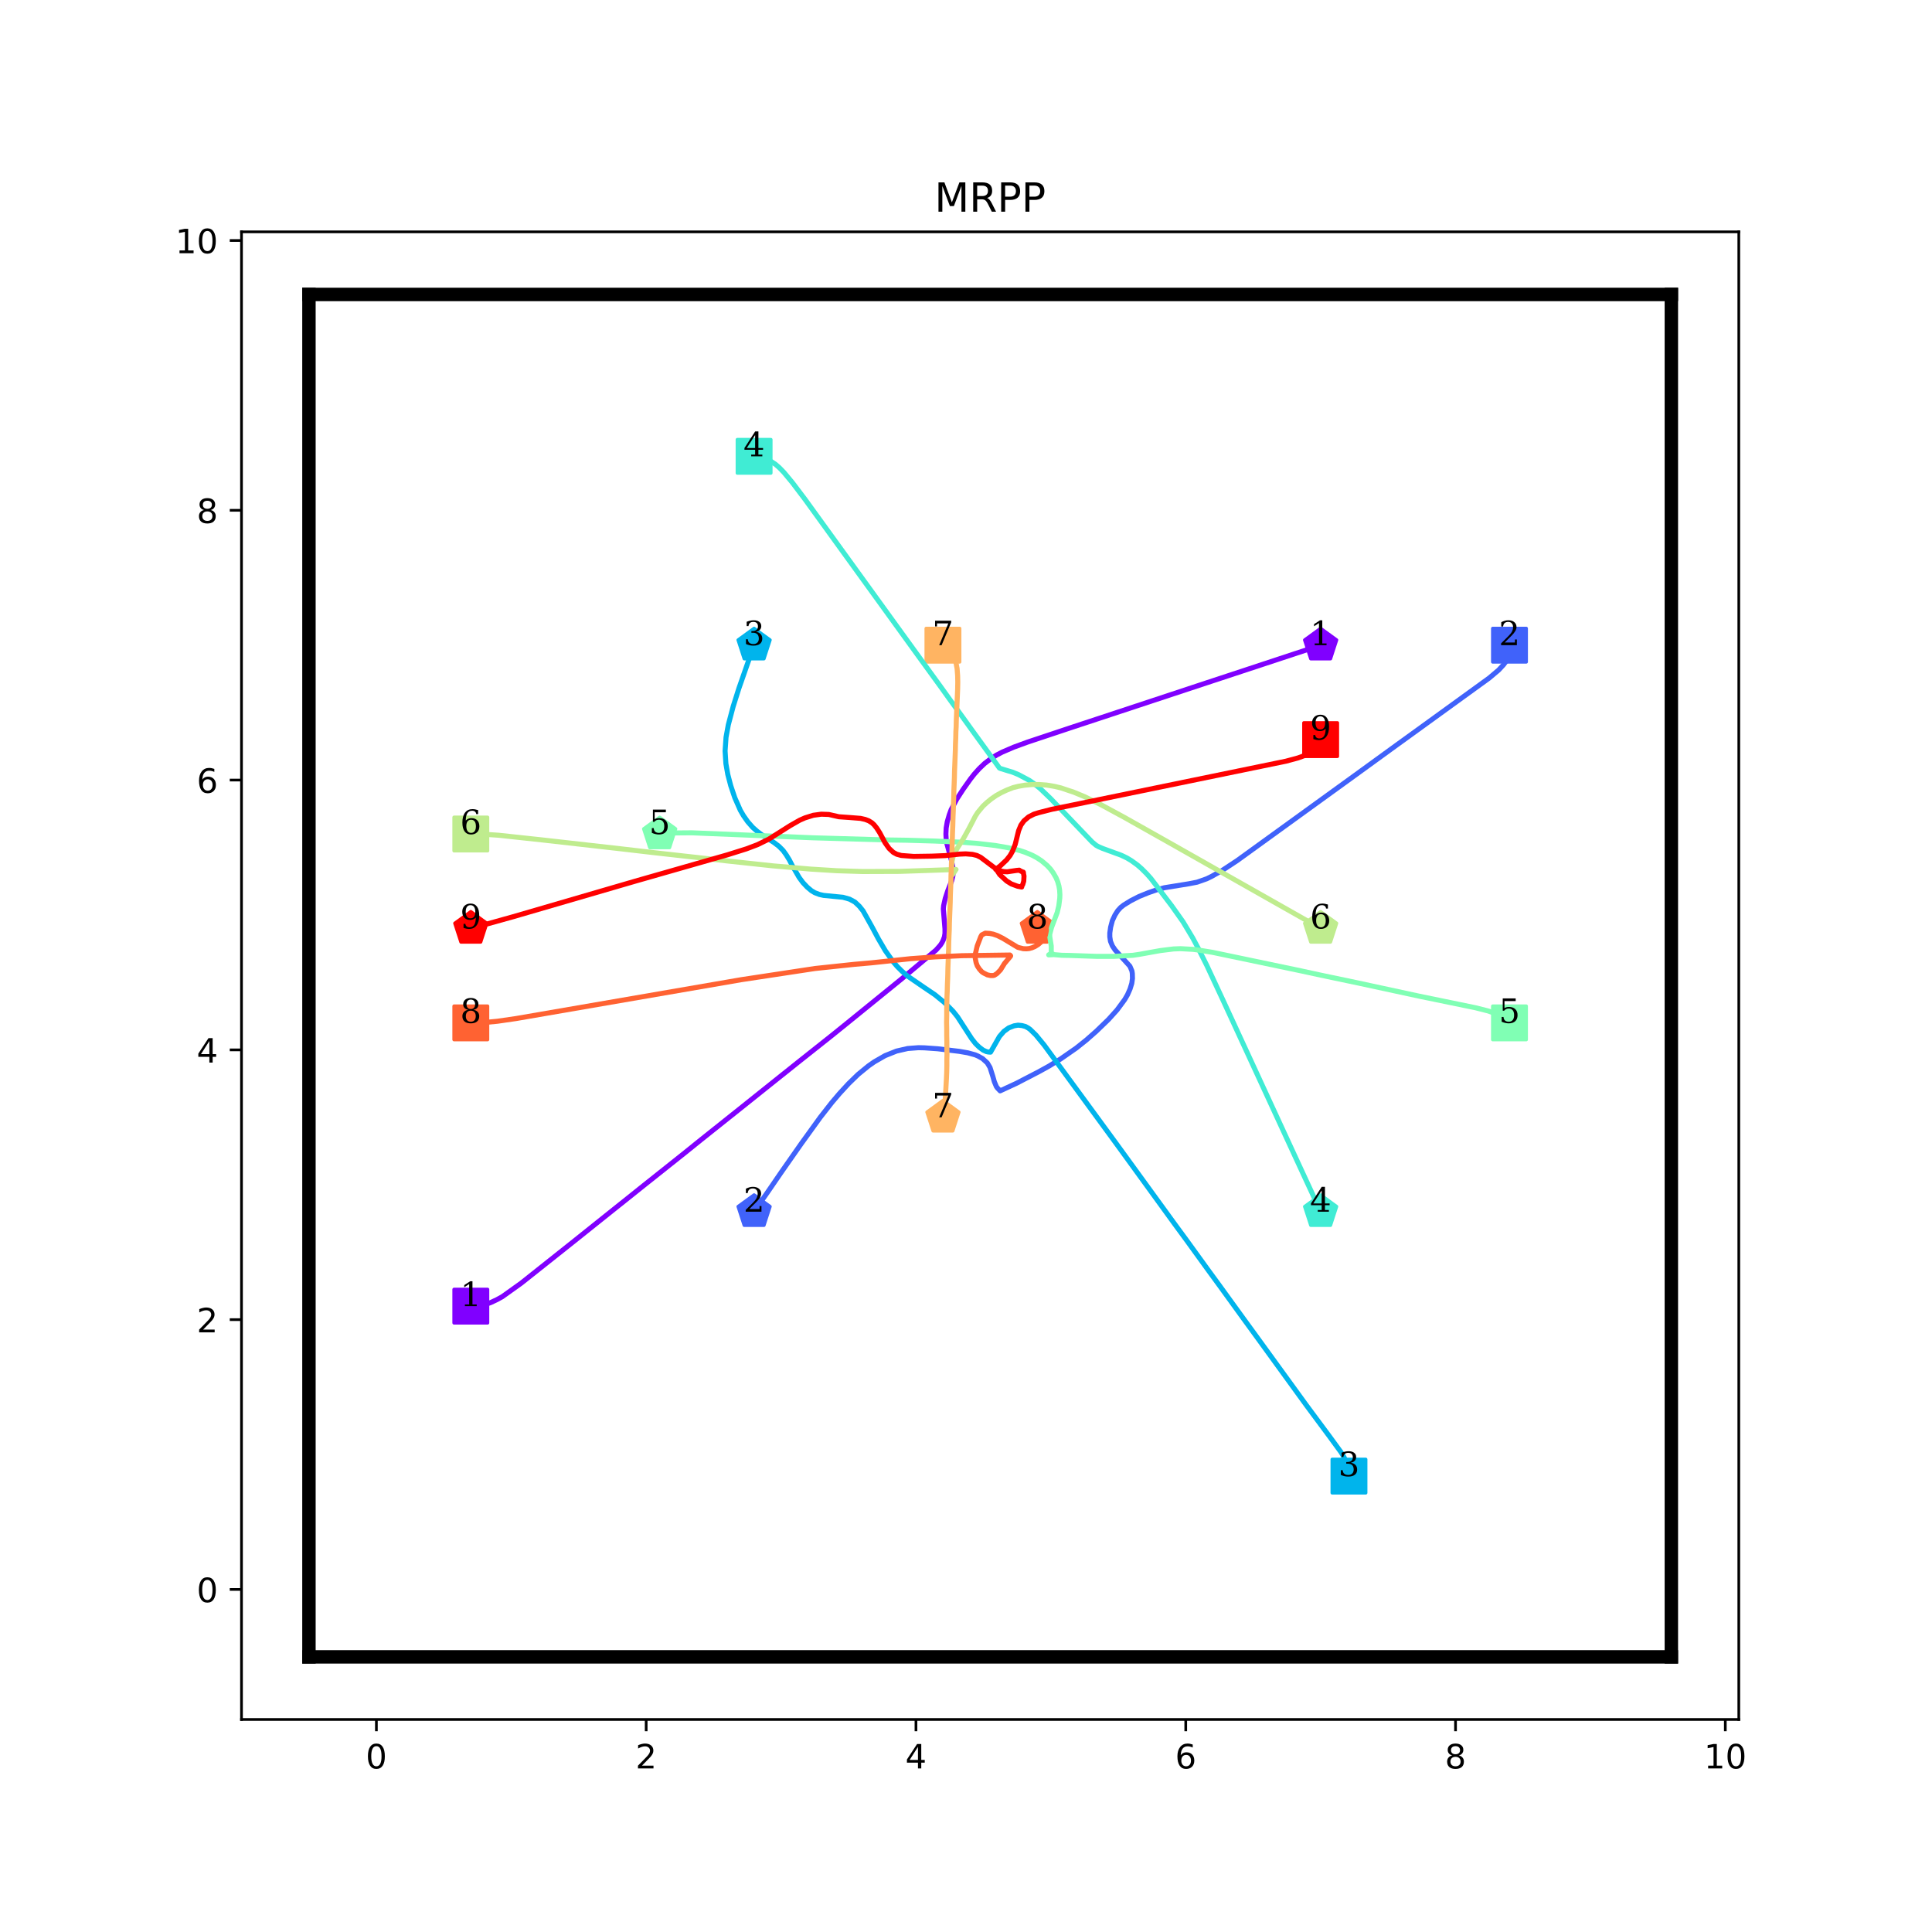 <?xml version="1.0" encoding="utf-8" standalone="no"?>
<!DOCTYPE svg PUBLIC "-//W3C//DTD SVG 1.1//EN"
  "http://www.w3.org/Graphics/SVG/1.1/DTD/svg11.dtd">
<!-- Created with matplotlib (http://matplotlib.org/) -->
<svg height="576pt" version="1.1" viewBox="0 0 576 576" width="576pt" xmlns="http://www.w3.org/2000/svg" xmlns:xlink="http://www.w3.org/1999/xlink">
 <defs>
  <style type="text/css">
*{stroke-linecap:butt;stroke-linejoin:round;}
  </style>
 </defs>
 <g id="figure_1">
  <g id="patch_1">
   <path d="M 0 576 
L 576 576 
L 576 0 
L 0 0 
z
" style="fill:#ffffff;"/>
  </g>
  <g id="axes_1">
   <g id="patch_2">
    <path d="M 72 512.64 
L 518.4 512.64 
L 518.4 69.12 
L 72 69.12 
z
" style="fill:#ffffff;"/>
   </g>
   <g id="matplotlib.axis_1">
    <g id="xtick_1">
     <g id="line2d_1">
      <defs>
       <path d="M 0 0 
L 0 3.5 
" id="mca1f19e29c" style="stroke:#000000;stroke-width:0.8;"/>
      </defs>
      <g>
       <use style="stroke:#000000;stroke-width:0.8;" x="112.216" xlink:href="#mca1f19e29c" y="512.64"/>
      </g>
     </g>
     <g id="text_1">
      <!-- 0 -->
      <defs>
       <path d="M 31.781 66.406 
Q 24.172 66.406 20.328 58.906 
Q 16.5 51.422 16.5 36.375 
Q 16.5 21.391 20.328 13.891 
Q 24.172 6.391 31.781 6.391 
Q 39.453 6.391 43.281 13.891 
Q 47.125 21.391 47.125 36.375 
Q 47.125 51.422 43.281 58.906 
Q 39.453 66.406 31.781 66.406 
z
M 31.781 74.219 
Q 44.047 74.219 50.516 64.516 
Q 56.984 54.828 56.984 36.375 
Q 56.984 17.969 50.516 8.266 
Q 44.047 -1.422 31.781 -1.422 
Q 19.531 -1.422 13.062 8.266 
Q 6.594 17.969 6.594 36.375 
Q 6.594 54.828 13.062 64.516 
Q 19.531 74.219 31.781 74.219 
z
" id="DejaVuSans-30"/>
      </defs>
      <g transform="translate(109.035 527.238)scale(0.1 -0.1)">
       <use xlink:href="#DejaVuSans-30"/>
      </g>
     </g>
    </g>
    <g id="xtick_2">
     <g id="line2d_2">
      <g>
       <use style="stroke:#000000;stroke-width:0.8;" x="192.649" xlink:href="#mca1f19e29c" y="512.64"/>
      </g>
     </g>
     <g id="text_2">
      <!-- 2 -->
      <defs>
       <path d="M 19.188 8.297 
L 53.609 8.297 
L 53.609 0 
L 7.328 0 
L 7.328 8.297 
Q 12.938 14.109 22.625 23.891 
Q 32.328 33.688 34.812 36.531 
Q 39.547 41.844 41.422 45.531 
Q 43.312 49.219 43.312 52.781 
Q 43.312 58.594 39.234 62.25 
Q 35.156 65.922 28.609 65.922 
Q 23.969 65.922 18.812 64.312 
Q 13.672 62.703 7.812 59.422 
L 7.812 69.391 
Q 13.766 71.781 18.938 73 
Q 24.125 74.219 28.422 74.219 
Q 39.75 74.219 46.484 68.547 
Q 53.219 62.891 53.219 53.422 
Q 53.219 48.922 51.531 44.891 
Q 49.859 40.875 45.406 35.406 
Q 44.188 33.984 37.641 27.219 
Q 31.109 20.453 19.188 8.297 
z
" id="DejaVuSans-32"/>
      </defs>
      <g transform="translate(189.467 527.238)scale(0.1 -0.1)">
       <use xlink:href="#DejaVuSans-32"/>
      </g>
     </g>
    </g>
    <g id="xtick_3">
     <g id="line2d_3">
      <g>
       <use style="stroke:#000000;stroke-width:0.8;" x="273.081" xlink:href="#mca1f19e29c" y="512.64"/>
      </g>
     </g>
     <g id="text_3">
      <!-- 4 -->
      <defs>
       <path d="M 37.797 64.312 
L 12.891 25.391 
L 37.797 25.391 
z
M 35.203 72.906 
L 47.609 72.906 
L 47.609 25.391 
L 58.016 25.391 
L 58.016 17.188 
L 47.609 17.188 
L 47.609 0 
L 37.797 0 
L 37.797 17.188 
L 4.891 17.188 
L 4.891 26.703 
z
" id="DejaVuSans-34"/>
      </defs>
      <g transform="translate(269.9 527.238)scale(0.1 -0.1)">
       <use xlink:href="#DejaVuSans-34"/>
      </g>
     </g>
    </g>
    <g id="xtick_4">
     <g id="line2d_4">
      <g>
       <use style="stroke:#000000;stroke-width:0.8;" x="353.514" xlink:href="#mca1f19e29c" y="512.64"/>
      </g>
     </g>
     <g id="text_4">
      <!-- 6 -->
      <defs>
       <path d="M 33.016 40.375 
Q 26.375 40.375 22.484 35.828 
Q 18.609 31.297 18.609 23.391 
Q 18.609 15.531 22.484 10.953 
Q 26.375 6.391 33.016 6.391 
Q 39.656 6.391 43.531 10.953 
Q 47.406 15.531 47.406 23.391 
Q 47.406 31.297 43.531 35.828 
Q 39.656 40.375 33.016 40.375 
z
M 52.594 71.297 
L 52.594 62.312 
Q 48.875 64.062 45.094 64.984 
Q 41.312 65.922 37.594 65.922 
Q 27.828 65.922 22.672 59.328 
Q 17.531 52.734 16.797 39.406 
Q 19.672 43.656 24.016 45.922 
Q 28.375 48.188 33.594 48.188 
Q 44.578 48.188 50.953 41.516 
Q 57.328 34.859 57.328 23.391 
Q 57.328 12.156 50.688 5.359 
Q 44.047 -1.422 33.016 -1.422 
Q 20.359 -1.422 13.672 8.266 
Q 6.984 17.969 6.984 36.375 
Q 6.984 53.656 15.188 63.938 
Q 23.391 74.219 37.203 74.219 
Q 40.922 74.219 44.703 73.484 
Q 48.484 72.75 52.594 71.297 
z
" id="DejaVuSans-36"/>
      </defs>
      <g transform="translate(350.332 527.238)scale(0.1 -0.1)">
       <use xlink:href="#DejaVuSans-36"/>
      </g>
     </g>
    </g>
    <g id="xtick_5">
     <g id="line2d_5">
      <g>
       <use style="stroke:#000000;stroke-width:0.8;" x="433.946" xlink:href="#mca1f19e29c" y="512.64"/>
      </g>
     </g>
     <g id="text_5">
      <!-- 8 -->
      <defs>
       <path d="M 31.781 34.625 
Q 24.75 34.625 20.719 30.859 
Q 16.703 27.094 16.703 20.516 
Q 16.703 13.922 20.719 10.156 
Q 24.75 6.391 31.781 6.391 
Q 38.812 6.391 42.859 10.172 
Q 46.922 13.969 46.922 20.516 
Q 46.922 27.094 42.891 30.859 
Q 38.875 34.625 31.781 34.625 
z
M 21.922 38.812 
Q 15.578 40.375 12.031 44.719 
Q 8.5 49.078 8.5 55.328 
Q 8.5 64.062 14.719 69.141 
Q 20.953 74.219 31.781 74.219 
Q 42.672 74.219 48.875 69.141 
Q 55.078 64.062 55.078 55.328 
Q 55.078 49.078 51.531 44.719 
Q 48 40.375 41.703 38.812 
Q 48.828 37.156 52.797 32.312 
Q 56.781 27.484 56.781 20.516 
Q 56.781 9.906 50.312 4.234 
Q 43.844 -1.422 31.781 -1.422 
Q 19.734 -1.422 13.25 4.234 
Q 6.781 9.906 6.781 20.516 
Q 6.781 27.484 10.781 32.312 
Q 14.797 37.156 21.922 38.812 
z
M 18.312 54.391 
Q 18.312 48.734 21.844 45.562 
Q 25.391 42.391 31.781 42.391 
Q 38.141 42.391 41.719 45.562 
Q 45.312 48.734 45.312 54.391 
Q 45.312 60.062 41.719 63.234 
Q 38.141 66.406 31.781 66.406 
Q 25.391 66.406 21.844 63.234 
Q 18.312 60.062 18.312 54.391 
z
" id="DejaVuSans-38"/>
      </defs>
      <g transform="translate(430.765 527.238)scale(0.1 -0.1)">
       <use xlink:href="#DejaVuSans-38"/>
      </g>
     </g>
    </g>
    <g id="xtick_6">
     <g id="line2d_6">
      <g>
       <use style="stroke:#000000;stroke-width:0.8;" x="514.378" xlink:href="#mca1f19e29c" y="512.64"/>
      </g>
     </g>
     <g id="text_6">
      <!-- 10 -->
      <defs>
       <path d="M 12.406 8.297 
L 28.516 8.297 
L 28.516 63.922 
L 10.984 60.406 
L 10.984 69.391 
L 28.422 72.906 
L 38.281 72.906 
L 38.281 8.297 
L 54.391 8.297 
L 54.391 0 
L 12.406 0 
z
" id="DejaVuSans-31"/>
      </defs>
      <g transform="translate(508.016 527.238)scale(0.1 -0.1)">
       <use xlink:href="#DejaVuSans-31"/>
       <use x="63.623" xlink:href="#DejaVuSans-30"/>
      </g>
     </g>
    </g>
   </g>
   <g id="matplotlib.axis_2">
    <g id="ytick_1">
     <g id="line2d_7">
      <defs>
       <path d="M 0 0 
L -3.5 0 
" id="maef832bb93" style="stroke:#000000;stroke-width:0.8;"/>
      </defs>
      <g>
       <use style="stroke:#000000;stroke-width:0.8;" x="72" xlink:href="#maef832bb93" y="473.864"/>
      </g>
     </g>
     <g id="text_7">
      <!-- 0 -->
      <g transform="translate(58.638 477.663)scale(0.1 -0.1)">
       <use xlink:href="#DejaVuSans-30"/>
      </g>
     </g>
    </g>
    <g id="ytick_2">
     <g id="line2d_8">
      <g>
       <use style="stroke:#000000;stroke-width:0.8;" x="72" xlink:href="#maef832bb93" y="393.431"/>
      </g>
     </g>
     <g id="text_8">
      <!-- 2 -->
      <g transform="translate(58.638 397.231)scale(0.1 -0.1)">
       <use xlink:href="#DejaVuSans-32"/>
      </g>
     </g>
    </g>
    <g id="ytick_3">
     <g id="line2d_9">
      <g>
       <use style="stroke:#000000;stroke-width:0.8;" x="72" xlink:href="#maef832bb93" y="312.999"/>
      </g>
     </g>
     <g id="text_9">
      <!-- 4 -->
      <g transform="translate(58.638 316.798)scale(0.1 -0.1)">
       <use xlink:href="#DejaVuSans-34"/>
      </g>
     </g>
    </g>
    <g id="ytick_4">
     <g id="line2d_10">
      <g>
       <use style="stroke:#000000;stroke-width:0.8;" x="72" xlink:href="#maef832bb93" y="232.566"/>
      </g>
     </g>
     <g id="text_10">
      <!-- 6 -->
      <g transform="translate(58.638 236.366)scale(0.1 -0.1)">
       <use xlink:href="#DejaVuSans-36"/>
      </g>
     </g>
    </g>
    <g id="ytick_5">
     <g id="line2d_11">
      <g>
       <use style="stroke:#000000;stroke-width:0.8;" x="72" xlink:href="#maef832bb93" y="152.134"/>
      </g>
     </g>
     <g id="text_11">
      <!-- 8 -->
      <g transform="translate(58.638 155.933)scale(0.1 -0.1)">
       <use xlink:href="#DejaVuSans-38"/>
      </g>
     </g>
    </g>
    <g id="ytick_6">
     <g id="line2d_12">
      <g>
       <use style="stroke:#000000;stroke-width:0.8;" x="72" xlink:href="#maef832bb93" y="71.702"/>
      </g>
     </g>
     <g id="text_12">
      <!-- 10 -->
      <g transform="translate(52.275 75.501)scale(0.1 -0.1)">
       <use xlink:href="#DejaVuSans-31"/>
       <use x="63.623" xlink:href="#DejaVuSans-30"/>
      </g>
     </g>
    </g>
   </g>
   <g id="line2d_13">
    <path clip-path="url(#p4d90b3c429)" d="M 140.368 389.41 
" style="fill:none;stroke:#1f77b4;stroke-linecap:square;stroke-width:1.5;"/>
    <defs>
     <path d="M -5 5 
L 5 5 
L 5 -5 
L -5 -5 
z
" id="m66d15cc2ea" style="stroke:#8000ff;stroke-linejoin:miter;"/>
    </defs>
    <g clip-path="url(#p4d90b3c429)">
     <use style="fill:#8000ff;stroke:#8000ff;stroke-linejoin:miter;" x="140.368" xlink:href="#m66d15cc2ea" y="389.41"/>
    </g>
   </g>
   <g id="line2d_14">
    <path clip-path="url(#p4d90b3c429)" d="M 393.73 192.35 
" style="fill:none;stroke:#ff7f0e;stroke-linecap:square;stroke-width:1.5;"/>
    <defs>
     <path d="M 0 -5 
L -4.755 -1.545 
L -2.939 4.045 
L 2.939 4.045 
L 4.755 -1.545 
z
" id="m63980ddcb3" style="stroke:#8000ff;stroke-linejoin:miter;"/>
    </defs>
    <g clip-path="url(#p4d90b3c429)">
     <use style="fill:#8000ff;stroke:#8000ff;stroke-linejoin:miter;" x="393.73" xlink:href="#m63980ddcb3" y="192.35"/>
    </g>
   </g>
   <g id="line2d_15">
    <path clip-path="url(#p4d90b3c429)" d="M 450.032 192.35 
" style="fill:none;stroke:#2ca02c;stroke-linecap:square;stroke-width:1.5;"/>
    <defs>
     <path d="M -5 5 
L 5 5 
L 5 -5 
L -5 -5 
z
" id="m48ee14e00a" style="stroke:#4062fa;stroke-linejoin:miter;"/>
    </defs>
    <g clip-path="url(#p4d90b3c429)">
     <use style="fill:#4062fa;stroke:#4062fa;stroke-linejoin:miter;" x="450.032" xlink:href="#m48ee14e00a" y="192.35"/>
    </g>
   </g>
   <g id="line2d_16">
    <path clip-path="url(#p4d90b3c429)" d="M 224.822 361.258 
" style="fill:none;stroke:#d62728;stroke-linecap:square;stroke-width:1.5;"/>
    <defs>
     <path d="M 0 -5 
L -4.755 -1.545 
L -2.939 4.045 
L 2.939 4.045 
L 4.755 -1.545 
z
" id="me9cdf58e55" style="stroke:#4062fa;stroke-linejoin:miter;"/>
    </defs>
    <g clip-path="url(#p4d90b3c429)">
     <use style="fill:#4062fa;stroke:#4062fa;stroke-linejoin:miter;" x="224.822" xlink:href="#me9cdf58e55" y="361.258"/>
    </g>
   </g>
   <g id="line2d_17">
    <path clip-path="url(#p4d90b3c429)" d="M 402.175 440.082 
" style="fill:none;stroke:#9467bd;stroke-linecap:square;stroke-width:1.5;"/>
    <defs>
     <path d="M -5 5 
L 5 5 
L 5 -5 
L -5 -5 
z
" id="m466f0487d3" style="stroke:#00b4ec;stroke-linejoin:miter;"/>
    </defs>
    <g clip-path="url(#p4d90b3c429)">
     <use style="fill:#00b4ec;stroke:#00b4ec;stroke-linejoin:miter;" x="402.175" xlink:href="#m466f0487d3" y="440.082"/>
    </g>
   </g>
   <g id="line2d_18">
    <path clip-path="url(#p4d90b3c429)" d="M 224.822 192.35 
" style="fill:none;stroke:#8c564b;stroke-linecap:square;stroke-width:1.5;"/>
    <defs>
     <path d="M 0 -5 
L -4.755 -1.545 
L -2.939 4.045 
L 2.939 4.045 
L 4.755 -1.545 
z
" id="m9e870c4eb6" style="stroke:#00b4ec;stroke-linejoin:miter;"/>
    </defs>
    <g clip-path="url(#p4d90b3c429)">
     <use style="fill:#00b4ec;stroke:#00b4ec;stroke-linejoin:miter;" x="224.822" xlink:href="#m9e870c4eb6" y="192.35"/>
    </g>
   </g>
   <g id="line2d_19">
    <path clip-path="url(#p4d90b3c429)" d="M 224.822 136.048 
" style="fill:none;stroke:#e377c2;stroke-linecap:square;stroke-width:1.5;"/>
    <defs>
     <path d="M -5 5 
L 5 5 
L 5 -5 
L -5 -5 
z
" id="mf1ec882eaf" style="stroke:#40ecd4;stroke-linejoin:miter;"/>
    </defs>
    <g clip-path="url(#p4d90b3c429)">
     <use style="fill:#40ecd4;stroke:#40ecd4;stroke-linejoin:miter;" x="224.822" xlink:href="#mf1ec882eaf" y="136.048"/>
    </g>
   </g>
   <g id="line2d_20">
    <path clip-path="url(#p4d90b3c429)" d="M 393.73 361.258 
" style="fill:none;stroke:#7f7f7f;stroke-linecap:square;stroke-width:1.5;"/>
    <defs>
     <path d="M 0 -5 
L -4.755 -1.545 
L -2.939 4.045 
L 2.939 4.045 
L 4.755 -1.545 
z
" id="mcb58e35fb9" style="stroke:#40ecd4;stroke-linejoin:miter;"/>
    </defs>
    <g clip-path="url(#p4d90b3c429)">
     <use style="fill:#40ecd4;stroke:#40ecd4;stroke-linejoin:miter;" x="393.73" xlink:href="#mcb58e35fb9" y="361.258"/>
    </g>
   </g>
   <g id="line2d_21">
    <path clip-path="url(#p4d90b3c429)" d="M 450.032 304.956 
" style="fill:none;stroke:#bcbd22;stroke-linecap:square;stroke-width:1.5;"/>
    <defs>
     <path d="M -5 5 
L 5 5 
L 5 -5 
L -5 -5 
z
" id="m1ef00adcce" style="stroke:#80ffb4;stroke-linejoin:miter;"/>
    </defs>
    <g clip-path="url(#p4d90b3c429)">
     <use style="fill:#80ffb4;stroke:#80ffb4;stroke-linejoin:miter;" x="450.032" xlink:href="#m1ef00adcce" y="304.956"/>
    </g>
   </g>
   <g id="line2d_22">
    <path clip-path="url(#p4d90b3c429)" d="M 196.67 248.653 
" style="fill:none;stroke:#17becf;stroke-linecap:square;stroke-width:1.5;"/>
    <defs>
     <path d="M 0 -5 
L -4.755 -1.545 
L -2.939 4.045 
L 2.939 4.045 
L 4.755 -1.545 
z
" id="m7863ff5fee" style="stroke:#80ffb4;stroke-linejoin:miter;"/>
    </defs>
    <g clip-path="url(#p4d90b3c429)">
     <use style="fill:#80ffb4;stroke:#80ffb4;stroke-linejoin:miter;" x="196.67" xlink:href="#m7863ff5fee" y="248.653"/>
    </g>
   </g>
   <g id="line2d_23">
    <path clip-path="url(#p4d90b3c429)" d="M 140.368 248.653 
" style="fill:none;stroke:#1f77b4;stroke-linecap:square;stroke-width:1.5;"/>
    <defs>
     <path d="M -5 5 
L 5 5 
L 5 -5 
L -5 -5 
z
" id="mb9b34ed4f8" style="stroke:#bfec8e;stroke-linejoin:miter;"/>
    </defs>
    <g clip-path="url(#p4d90b3c429)">
     <use style="fill:#bfec8e;stroke:#bfec8e;stroke-linejoin:miter;" x="140.368" xlink:href="#mb9b34ed4f8" y="248.653"/>
    </g>
   </g>
   <g id="line2d_24">
    <path clip-path="url(#p4d90b3c429)" d="M 393.73 276.804 
" style="fill:none;stroke:#ff7f0e;stroke-linecap:square;stroke-width:1.5;"/>
    <defs>
     <path d="M 0 -5 
L -4.755 -1.545 
L -2.939 4.045 
L 2.939 4.045 
L 4.755 -1.545 
z
" id="m37bca2269a" style="stroke:#bfec8e;stroke-linejoin:miter;"/>
    </defs>
    <g clip-path="url(#p4d90b3c429)">
     <use style="fill:#bfec8e;stroke:#bfec8e;stroke-linejoin:miter;" x="393.73" xlink:href="#m37bca2269a" y="276.804"/>
    </g>
   </g>
   <g id="line2d_25">
    <path clip-path="url(#p4d90b3c429)" d="M 281.124 192.35 
" style="fill:none;stroke:#2ca02c;stroke-linecap:square;stroke-width:1.5;"/>
    <defs>
     <path d="M -5 5 
L 5 5 
L 5 -5 
L -5 -5 
z
" id="me956fb8ab0" style="stroke:#ffb462;stroke-linejoin:miter;"/>
    </defs>
    <g clip-path="url(#p4d90b3c429)">
     <use style="fill:#ffb462;stroke:#ffb462;stroke-linejoin:miter;" x="281.124" xlink:href="#me956fb8ab0" y="192.35"/>
    </g>
   </g>
   <g id="line2d_26">
    <path clip-path="url(#p4d90b3c429)" d="M 281.124 333.107 
" style="fill:none;stroke:#d62728;stroke-linecap:square;stroke-width:1.5;"/>
    <defs>
     <path d="M 0 -5 
L -4.755 -1.545 
L -2.939 4.045 
L 2.939 4.045 
L 4.755 -1.545 
z
" id="m67aafb142e" style="stroke:#ffb462;stroke-linejoin:miter;"/>
    </defs>
    <g clip-path="url(#p4d90b3c429)">
     <use style="fill:#ffb462;stroke:#ffb462;stroke-linejoin:miter;" x="281.124" xlink:href="#m67aafb142e" y="333.107"/>
    </g>
   </g>
   <g id="line2d_27">
    <path clip-path="url(#p4d90b3c429)" d="M 140.368 304.956 
" style="fill:none;stroke:#9467bd;stroke-linecap:square;stroke-width:1.5;"/>
    <defs>
     <path d="M -5 5 
L 5 5 
L 5 -5 
L -5 -5 
z
" id="me9b4fccd7a" style="stroke:#ff6232;stroke-linejoin:miter;"/>
    </defs>
    <g clip-path="url(#p4d90b3c429)">
     <use style="fill:#ff6232;stroke:#ff6232;stroke-linejoin:miter;" x="140.368" xlink:href="#me9b4fccd7a" y="304.956"/>
    </g>
   </g>
   <g id="line2d_28">
    <path clip-path="url(#p4d90b3c429)" d="M 309.276 276.804 
" style="fill:none;stroke:#8c564b;stroke-linecap:square;stroke-width:1.5;"/>
    <defs>
     <path d="M 0 -5 
L -4.755 -1.545 
L -2.939 4.045 
L 2.939 4.045 
L 4.755 -1.545 
z
" id="m968dc2980d" style="stroke:#ff6232;stroke-linejoin:miter;"/>
    </defs>
    <g clip-path="url(#p4d90b3c429)">
     <use style="fill:#ff6232;stroke:#ff6232;stroke-linejoin:miter;" x="309.276" xlink:href="#m968dc2980d" y="276.804"/>
    </g>
   </g>
   <g id="line2d_29">
    <path clip-path="url(#p4d90b3c429)" d="M 393.73 220.502 
" style="fill:none;stroke:#e377c2;stroke-linecap:square;stroke-width:1.5;"/>
    <defs>
     <path d="M -5 5 
L 5 5 
L 5 -5 
L -5 -5 
z
" id="m686aeec12f" style="stroke:#ff0000;stroke-linejoin:miter;"/>
    </defs>
    <g clip-path="url(#p4d90b3c429)">
     <use style="fill:#ff0000;stroke:#ff0000;stroke-linejoin:miter;" x="393.73" xlink:href="#m686aeec12f" y="220.502"/>
    </g>
   </g>
   <g id="line2d_30">
    <path clip-path="url(#p4d90b3c429)" d="M 140.368 276.804 
" style="fill:none;stroke:#7f7f7f;stroke-linecap:square;stroke-width:1.5;"/>
    <defs>
     <path d="M 0 -5 
L -4.755 -1.545 
L -2.939 4.045 
L 2.939 4.045 
L 4.755 -1.545 
z
" id="m907738d604" style="stroke:#ff0000;stroke-linejoin:miter;"/>
    </defs>
    <g clip-path="url(#p4d90b3c429)">
     <use style="fill:#ff0000;stroke:#ff0000;stroke-linejoin:miter;" x="140.368" xlink:href="#m907738d604" y="276.804"/>
    </g>
   </g>
   <g id="line2d_31"/>
   <g id="line2d_32">
    <path clip-path="url(#p4d90b3c429)" d="M 92.108 493.972 
L 92.108 87.788 
" style="fill:none;stroke:#000000;stroke-linecap:square;stroke-width:4;"/>
   </g>
   <g id="line2d_33">
    <path clip-path="url(#p4d90b3c429)" d="M 92.108 87.788 
L 498.292 87.788 
" style="fill:none;stroke:#000000;stroke-linecap:square;stroke-width:4;"/>
   </g>
   <g id="line2d_34">
    <path clip-path="url(#p4d90b3c429)" d="M 498.292 87.788 
L 498.292 493.972 
" style="fill:none;stroke:#000000;stroke-linecap:square;stroke-width:4;"/>
   </g>
   <g id="line2d_35">
    <path clip-path="url(#p4d90b3c429)" d="M 498.292 493.972 
L 92.108 493.972 
" style="fill:none;stroke:#000000;stroke-linecap:square;stroke-width:4;"/>
   </g>
   <g id="line2d_36">
    <path clip-path="url(#p4d90b3c429)" d="M 140.368 389.41 
L 141.293 389.41 
L 142.982 389.289 
L 144.51 388.967 
L 146.239 388.364 
L 148.129 387.479 
L 149.738 386.595 
L 155.368 382.573 
L 169.243 371.554 
L 191.844 353.497 
L 204.231 343.644 
L 208.816 339.944 
L 219.312 331.579 
L 237.731 316.86 
L 248.026 308.696 
L 252.41 305.157 
L 268.657 291.966 
L 279.073 283.239 
L 280.32 281.831 
L 280.803 281.107 
L 281.205 280.303 
L 281.567 279.298 
L 281.728 278.292 
L 281.728 276.925 
L 281.245 271.013 
L 281.325 270.048 
L 281.808 267.876 
L 282.572 265.544 
L 283.738 262.568 
L 284.1 261.08 
L 284.181 259.753 
L 284.06 258.466 
L 283.698 256.696 
L 282.291 251.468 
L 282.09 250.262 
L 282.009 248.653 
L 282.09 246.883 
L 282.411 244.993 
L 283.014 242.902 
L 283.578 241.374 
L 285.226 238.277 
L 287.157 235.301 
L 289.328 232.245 
L 290.495 230.757 
L 291.942 229.148 
L 293.551 227.62 
L 295.28 226.293 
L 297.09 225.126 
L 298.779 224.242 
L 302.238 222.754 
L 306.3 221.266 
L 320.295 216.601 
L 326.89 214.429 
L 359.506 203.651 
L 366.342 201.399 
L 394.373 192.149 
L 394.373 192.149 
" style="fill:none;stroke:#8000ff;stroke-linecap:square;stroke-width:1.5;"/>
   </g>
   <g id="line2d_37">
    <path clip-path="url(#p4d90b3c429)" d="M 450.032 192.35 
L 450.274 192.431 
L 450.475 192.994 
L 450.475 193.838 
L 450.153 195.085 
L 449.389 196.653 
L 448.263 198.182 
L 446.815 199.75 
L 443.96 202.163 
L 420.755 218.973 
L 416.412 222.11 
L 403.623 231.4 
L 368.836 256.576 
L 364.372 259.511 
L 361.155 261.321 
L 359.747 262.005 
L 356.892 263.01 
L 354.398 263.493 
L 347.159 264.659 
L 344.706 265.343 
L 342.374 266.147 
L 339.599 267.273 
L 337.146 268.52 
L 335.054 269.807 
L 334.129 270.531 
L 333.245 271.496 
L 332.4 272.823 
L 331.636 274.472 
L 331.113 276.442 
L 330.872 278.172 
L 330.872 279.298 
L 331.073 280.625 
L 331.636 281.992 
L 332.44 283.199 
L 336.864 288.065 
L 337.467 289.472 
L 337.588 290.237 
L 337.628 291.725 
L 337.427 293.172 
L 336.904 294.861 
L 336.14 296.591 
L 335.296 298.038 
L 333.043 301.095 
L 330.51 303.91 
L 326.85 307.449 
L 323.834 310.103 
L 320.858 312.476 
L 316.233 315.693 
L 312.774 317.825 
L 309.718 319.514 
L 303.042 322.973 
L 298.176 325.225 
L 297.372 324.38 
L 297.05 323.938 
L 296.447 322.49 
L 296.004 320.922 
L 295.16 318.267 
L 294.355 316.9 
L 292.948 315.613 
L 291.581 314.849 
L 290.736 314.487 
L 288.524 313.884 
L 285.95 313.441 
L 279.556 312.677 
L 275.615 312.396 
L 273.805 312.355 
L 270.628 312.597 
L 267.29 313.361 
L 263.872 314.728 
L 260.654 316.578 
L 258.925 317.785 
L 255.828 320.318 
L 252.973 323.093 
L 250.238 326.069 
L 247.986 328.723 
L 244.528 333.147 
L 238.897 340.949 
L 232.905 349.515 
L 228.964 355.266 
L 224.379 361.862 
L 224.379 361.862 
" style="fill:none;stroke:#4062fa;stroke-linecap:square;stroke-width:1.5;"/>
   </g>
   <g id="line2d_38">
    <path clip-path="url(#p4d90b3c429)" d="M 402.175 440.082 
L 401.974 440.163 
L 401.853 440.283 
L 401.894 440.203 
L 402.054 439.278 
L 402.014 438.112 
L 401.572 436.382 
L 400.768 434.573 
L 399.843 433.004 
L 396.263 428.098 
L 389.547 419.049 
L 374.748 398.659 
L 370.646 393.029 
L 363.568 383.257 
L 360.39 378.913 
L 353.634 369.583 
L 350.296 365.039 
L 332.802 340.949 
L 311.286 311.551 
L 308.833 308.575 
L 307.144 306.926 
L 306.541 306.484 
L 305.737 306.042 
L 304.691 305.76 
L 303.525 305.639 
L 302.318 305.84 
L 300.75 306.444 
L 299.302 307.489 
L 297.975 309.018 
L 295.321 313.683 
L 294.677 313.642 
L 294.074 313.522 
L 293.109 313.079 
L 291.983 312.235 
L 290.857 311.149 
L 289.69 309.661 
L 285.468 303.146 
L 284.181 301.537 
L 281.567 298.883 
L 278.711 296.55 
L 275.615 294.459 
L 270.507 290.96 
L 268.858 289.513 
L 267.531 288.186 
L 266.285 286.738 
L 263.952 283.44 
L 261.901 279.941 
L 260.011 276.402 
L 257.316 271.576 
L 256.19 270.169 
L 254.863 268.922 
L 253.295 268.077 
L 251.324 267.514 
L 245.533 266.951 
L 244.286 266.67 
L 242.919 266.147 
L 241.914 265.544 
L 240.667 264.498 
L 239.38 263.131 
L 238.254 261.603 
L 236.203 258.064 
L 235.358 256.415 
L 234.393 254.846 
L 233.468 253.559 
L 232.181 252.272 
L 230.693 251.146 
L 227.355 249.055 
L 225.787 247.889 
L 224.379 246.642 
L 222.931 244.993 
L 221.685 243.224 
L 220.72 241.575 
L 219.071 237.835 
L 217.864 234.256 
L 216.979 230.877 
L 216.416 227.66 
L 216.175 223.88 
L 216.457 219.818 
L 217.14 216.078 
L 218.588 210.608 
L 220.277 205.26 
L 224.701 192.592 
L 224.701 192.592 
" style="fill:none;stroke:#00b4ec;stroke-linecap:square;stroke-width:1.5;"/>
   </g>
   <g id="line2d_39">
    <path clip-path="url(#p4d90b3c429)" d="M 224.822 136.048 
L 226.189 136.128 
L 227.677 136.49 
L 229.406 137.254 
L 231.176 138.42 
L 232.342 139.426 
L 233.669 140.793 
L 236.243 143.89 
L 239.983 148.836 
L 274.69 196.814 
L 280.36 204.616 
L 283.497 209 
L 286.956 213.745 
L 290.253 218.33 
L 293.873 223.317 
L 297.975 228.987 
L 297.935 228.947 
L 298.256 229.108 
L 300.468 229.792 
L 301.836 230.194 
L 303.686 230.958 
L 306.863 232.647 
L 308.431 233.733 
L 310.12 235.1 
L 313.177 238.036 
L 325.603 251.026 
L 326.81 252.031 
L 327.534 252.433 
L 328.74 252.956 
L 334.25 254.967 
L 335.939 255.771 
L 337.347 256.616 
L 339.116 257.903 
L 340.363 258.989 
L 341.891 260.517 
L 343.138 261.924 
L 349.291 270.008 
L 352.709 274.834 
L 355.605 279.66 
L 357.254 282.756 
L 359.787 287.824 
L 364.533 297.998 
L 386.33 345.252 
L 389.587 352.29 
L 393.77 361.299 
L 393.77 361.299 
" style="fill:none;stroke:#40ecd4;stroke-linecap:square;stroke-width:1.5;"/>
   </g>
   <g id="line2d_40">
    <path clip-path="url(#p4d90b3c429)" d="M 450.032 304.956 
L 449.791 305.036 
L 449.711 305.197 
L 449.67 305.398 
L 449.63 305.277 
L 449.148 304.513 
L 448.464 303.83 
L 447.217 302.905 
L 445.408 302.02 
L 443.718 301.417 
L 439.898 300.451 
L 423.088 296.993 
L 405.03 293.092 
L 393.73 290.719 
L 387.979 289.472 
L 361.476 283.923 
L 357.254 283.239 
L 355.685 283.038 
L 351.945 282.837 
L 349.854 282.917 
L 345.953 283.4 
L 339.679 284.526 
L 337.789 284.807 
L 332.118 285.129 
L 327.011 285.129 
L 318.767 284.848 
L 316.555 284.807 
L 314.182 284.606 
L 312.654 284.687 
L 312.774 284.606 
L 313.217 284.325 
L 313.579 284.285 
L 313.579 284.244 
L 313.498 284.124 
L 313.74 284.325 
L 313.901 284.405 
L 313.659 284.405 
L 313.659 284.405 
L 313.498 284.486 
L 313.418 284.646 
L 313.418 282.032 
L 312.976 279.258 
L 312.976 278.493 
L 313.498 276.523 
L 315.187 272.059 
L 315.67 270.048 
L 315.952 267.796 
L 315.992 266.79 
L 315.911 265.383 
L 315.71 264.176 
L 315.348 262.89 
L 314.826 261.643 
L 313.981 260.195 
L 313.217 259.149 
L 312.211 258.064 
L 310.603 256.696 
L 309.075 255.691 
L 307.707 254.967 
L 305.777 254.163 
L 304.007 253.559 
L 300.669 252.755 
L 296.728 252.071 
L 291.138 251.428 
L 286.875 251.106 
L 278.591 250.744 
L 270.266 250.503 
L 264.636 250.422 
L 242.396 249.779 
L 206.242 248.291 
L 196.59 248.371 
L 196.59 248.371 
" style="fill:none;stroke:#80ffb4;stroke-linecap:square;stroke-width:1.5;"/>
   </g>
   <g id="line2d_41">
    <path clip-path="url(#p4d90b3c429)" d="M 140.368 248.653 
L 144.349 248.733 
L 148.652 249.015 
L 161.722 250.422 
L 184.887 253.037 
L 195.263 254.243 
L 210.746 255.972 
L 216.577 256.656 
L 230.452 258.144 
L 241.672 259.109 
L 249.434 259.592 
L 257.155 259.833 
L 268.175 259.793 
L 285.025 259.23 
L 284.945 259.27 
L 284.784 259.592 
L 283.939 260.838 
L 283.98 260.597 
L 283.738 258.104 
L 283.819 256.897 
L 284.1 255.61 
L 284.623 254.243 
L 285.427 252.835 
L 287.157 250.141 
L 288.846 247.085 
L 290.776 243.344 
L 291.5 242.218 
L 293.069 240.328 
L 294.235 239.242 
L 295.522 238.197 
L 296.97 237.191 
L 298.538 236.307 
L 300.267 235.502 
L 302.037 234.819 
L 303.645 234.416 
L 305.495 234.095 
L 307.667 233.894 
L 309.839 233.894 
L 312.01 234.054 
L 314.423 234.457 
L 316.273 234.899 
L 320.134 236.186 
L 323.351 237.513 
L 328.177 239.886 
L 335.014 243.586 
L 346.234 249.9 
L 355.122 254.927 
L 394.534 277.247 
L 394.534 277.247 
" style="fill:none;stroke:#bfec8e;stroke-linecap:square;stroke-width:1.5;"/>
   </g>
   <g id="line2d_42">
    <path clip-path="url(#p4d90b3c429)" d="M 281.124 192.35 
L 281.205 192.35 
L 281.687 192.431 
L 282.21 192.672 
L 282.894 193.195 
L 283.537 193.959 
L 284.261 195.246 
L 284.945 197.216 
L 285.347 199.348 
L 285.508 201.479 
L 285.548 203.37 
L 285.508 205.501 
L 285.427 207.351 
L 285.347 209.241 
L 285.267 211.131 
L 285.186 212.981 
L 285.106 214.871 
L 285.066 216.762 
L 284.985 218.089 
L 284.945 219.979 
L 284.864 221.829 
L 284.824 223.719 
L 284.744 225.85 
L 284.663 227.982 
L 284.583 229.872 
L 284.543 231.762 
L 284.462 233.894 
L 284.382 235.744 
L 284.342 237.634 
L 284.261 239.765 
L 284.221 241.374 
L 284.141 243.264 
L 284.1 244.591 
L 284.06 246.2 
L 283.98 248.09 
L 283.939 249.699 
L 283.859 251.589 
L 283.819 253.439 
L 283.738 255.61 
L 283.658 257.46 
L 283.618 259.069 
L 283.537 260.959 
L 283.497 262.849 
L 283.417 264.981 
L 283.336 266.831 
L 283.296 269.002 
L 283.216 271.134 
L 283.135 273.024 
L 283.055 275.155 
L 283.014 277.287 
L 282.934 278.896 
L 282.854 281.067 
L 282.813 283.199 
L 282.733 284.807 
L 282.693 286.416 
L 282.612 288.547 
L 282.572 290.438 
L 282.532 291.765 
L 282.451 293.655 
L 282.411 295.264 
L 282.331 297.114 
L 282.291 299.004 
L 282.25 300.612 
L 282.25 302.744 
L 282.21 304.875 
L 282.25 306.765 
L 282.25 308.656 
L 282.291 310.506 
L 282.291 312.396 
L 282.331 314.286 
L 282.291 315.894 
L 282.291 317.744 
L 282.25 319.635 
L 282.17 321.525 
L 282.049 323.656 
L 281.929 325.828 
L 281.808 327.678 
L 281.647 329.568 
L 281.446 331.699 
L 281.285 333.59 
" style="fill:none;stroke:#ffb462;stroke-linecap:square;stroke-width:1.5;"/>
   </g>
   <g id="line2d_43">
    <path clip-path="url(#p4d90b3c429)" d="M 140.368 304.956 
L 144.027 304.875 
L 148.29 304.473 
L 153.84 303.669 
L 220.961 292.086 
L 242.959 288.749 
L 254.702 287.502 
L 259.77 287.059 
L 271.513 285.813 
L 278.752 285.29 
L 286.795 284.928 
L 301.112 284.727 
L 301.313 284.968 
L 301.273 285.089 
L 299.463 287.261 
L 298.297 289.151 
L 297.251 290.237 
L 296.447 290.759 
L 296.085 290.84 
L 295.28 290.84 
L 294.355 290.639 
L 293.229 290.076 
L 292.707 289.714 
L 291.983 288.909 
L 291.379 287.984 
L 291.018 287.019 
L 290.776 285.773 
L 290.816 284.285 
L 291.339 282.032 
L 292.385 279.298 
L 292.707 278.735 
L 293.752 278.212 
L 295.039 278.292 
L 296.085 278.493 
L 297.372 278.936 
L 298.98 279.74 
L 303.444 282.435 
L 305.053 282.837 
L 306.018 282.877 
L 306.822 282.797 
L 307.707 282.555 
L 308.552 282.193 
L 309.517 281.59 
L 310.402 280.826 
L 311.166 279.821 
L 311.689 278.775 
L 311.97 277.408 
L 311.93 276.845 
L 311.93 276.845 
" style="fill:none;stroke:#ff6232;stroke-linecap:square;stroke-width:1.5;"/>
   </g>
   <g id="line2d_44">
    <path clip-path="url(#p4d90b3c429)" d="M 393.73 220.502 
L 393.931 220.582 
L 394.092 220.783 
L 394.011 221.185 
L 393.649 221.869 
L 393.046 222.633 
L 391.799 223.679 
L 390.432 224.523 
L 388.743 225.328 
L 386.973 225.971 
L 383.394 226.936 
L 313.539 241.293 
L 309.758 242.259 
L 308.23 242.741 
L 306.662 243.546 
L 305.254 244.752 
L 304.369 245.999 
L 303.686 247.648 
L 302.68 251.709 
L 301.876 253.76 
L 301.152 255.047 
L 300.106 256.374 
L 298.176 258.184 
L 296.849 259.19 
L 296.929 259.029 
L 296.929 258.868 
L 297.13 259.35 
L 298.055 260.758 
L 300.106 262.648 
L 301.514 263.533 
L 303.364 264.217 
L 304.611 264.458 
L 304.53 264.418 
L 304.932 263.654 
L 305.214 262.688 
L 305.294 261.2 
L 305.053 259.994 
L 305.133 260.115 
L 303.806 259.431 
L 303.887 259.431 
L 303.042 259.511 
L 300.307 259.914 
L 299.423 259.873 
L 298.498 259.712 
L 297.412 259.27 
L 296.326 258.586 
L 292.385 255.61 
L 291.259 255.047 
L 289.932 254.726 
L 287.921 254.565 
L 286.071 254.645 
L 281.808 255.088 
L 277.786 255.248 
L 272.397 255.329 
L 268.698 255.047 
L 267.37 254.685 
L 266.325 254.122 
L 265.078 252.956 
L 263.872 251.267 
L 262.263 248.251 
L 261.418 246.924 
L 260.614 245.918 
L 259.971 245.315 
L 259.005 244.712 
L 257.96 244.31 
L 256.552 243.988 
L 253.536 243.747 
L 250.077 243.505 
L 247.101 242.822 
L 244.849 242.741 
L 242.477 243.063 
L 240.023 243.827 
L 238.455 244.511 
L 235.559 246.16 
L 229.205 250.181 
L 225.827 251.83 
L 222.529 253.077 
L 216.899 254.846 
L 189.311 262.729 
L 152.995 273.306 
L 139.845 276.965 
L 139.845 276.965 
" style="fill:none;stroke:#ff0000;stroke-linecap:square;stroke-width:1.5;"/>
   </g>
   <g id="patch_3">
    <path d="M 72 512.64 
L 72 69.12 
" style="fill:none;stroke:#000000;stroke-linecap:square;stroke-linejoin:miter;stroke-width:0.8;"/>
   </g>
   <g id="patch_4">
    <path d="M 518.4 512.64 
L 518.4 69.12 
" style="fill:none;stroke:#000000;stroke-linecap:square;stroke-linejoin:miter;stroke-width:0.8;"/>
   </g>
   <g id="patch_5">
    <path d="M 72 512.64 
L 518.4 512.64 
" style="fill:none;stroke:#000000;stroke-linecap:square;stroke-linejoin:miter;stroke-width:0.8;"/>
   </g>
   <g id="patch_6">
    <path d="M 72 69.12 
L 518.4 69.12 
" style="fill:none;stroke:#000000;stroke-linecap:square;stroke-linejoin:miter;stroke-width:0.8;"/>
   </g>
   <g id="text_13">
    <!-- 1 -->
    <defs>
     <path d="M 14.203 0 
L 14.203 5.172 
L 26.906 5.172 
L 26.906 65.828 
L 12.203 56.297 
L 12.203 62.703 
L 29.984 74.219 
L 36.719 74.219 
L 36.719 5.172 
L 49.422 5.172 
L 49.422 0 
z
" id="DejaVuSerif-31"/>
    </defs>
    <g transform="translate(137.186 389.41)scale(0.1 -0.1)">
     <use xlink:href="#DejaVuSerif-31"/>
    </g>
   </g>
   <g id="text_14">
    <!-- 1 -->
    <g transform="translate(390.548 192.35)scale(0.1 -0.1)">
     <use xlink:href="#DejaVuSerif-31"/>
    </g>
   </g>
   <g id="text_15">
    <!-- 2 -->
    <defs>
     <path d="M 12.797 55.516 
L 7.328 55.516 
L 7.328 68.5 
Q 12.547 71.297 17.844 72.75 
Q 23.141 74.219 28.219 74.219 
Q 39.594 74.219 46.188 68.703 
Q 52.781 63.188 52.781 53.719 
Q 52.781 43.016 37.844 28.125 
Q 36.672 27 36.078 26.422 
L 17.672 8.016 
L 48.094 8.016 
L 48.094 17 
L 53.812 17 
L 53.812 0 
L 6.781 0 
L 6.781 5.328 
L 28.906 27.391 
Q 36.234 34.719 39.359 40.844 
Q 42.484 46.969 42.484 53.719 
Q 42.484 61.078 38.641 65.234 
Q 34.812 69.391 28.078 69.391 
Q 21.094 69.391 17.281 65.922 
Q 13.484 62.453 12.797 55.516 
z
" id="DejaVuSerif-32"/>
    </defs>
    <g transform="translate(446.851 192.35)scale(0.1 -0.1)">
     <use xlink:href="#DejaVuSerif-32"/>
    </g>
   </g>
   <g id="text_16">
    <!-- 2 -->
    <g transform="translate(221.64 361.258)scale(0.1 -0.1)">
     <use xlink:href="#DejaVuSerif-32"/>
    </g>
   </g>
   <g id="text_17">
    <!-- 3 -->
    <defs>
     <path d="M 9.719 69.828 
Q 15.438 71.969 20.672 73.094 
Q 25.922 74.219 30.516 74.219 
Q 41.219 74.219 47.219 69.594 
Q 53.219 64.984 53.219 56.781 
Q 53.219 50.203 49.062 45.781 
Q 44.922 41.359 37.312 39.797 
Q 46.297 38.531 51.25 33.281 
Q 56.203 28.031 56.203 19.672 
Q 56.203 9.469 49.344 4.016 
Q 42.484 -1.422 29.594 -1.422 
Q 23.875 -1.422 18.422 -0.188 
Q 12.984 1.031 7.625 3.516 
L 7.625 17.672 
L 13.094 17.672 
Q 13.578 10.641 17.828 7.031 
Q 22.078 3.422 29.781 3.422 
Q 37.25 3.422 41.578 7.734 
Q 45.906 12.062 45.906 19.578 
Q 45.906 28.172 41.453 32.594 
Q 37.016 37.016 28.422 37.016 
L 23.781 37.016 
L 23.781 42 
L 26.219 42 
Q 34.766 42 39.031 45.531 
Q 43.312 49.078 43.312 56.203 
Q 43.312 62.594 39.797 65.984 
Q 36.281 69.391 29.688 69.391 
Q 23.094 69.391 19.453 66.266 
Q 15.828 63.141 15.188 56.984 
L 9.719 56.984 
z
" id="DejaVuSerif-33"/>
    </defs>
    <g transform="translate(398.994 440.082)scale(0.1 -0.1)">
     <use xlink:href="#DejaVuSerif-33"/>
    </g>
   </g>
   <g id="text_18">
    <!-- 3 -->
    <g transform="translate(221.64 192.35)scale(0.1 -0.1)">
     <use xlink:href="#DejaVuSerif-33"/>
    </g>
   </g>
   <g id="text_19">
    <!-- 4 -->
    <defs>
     <path d="M 34.906 24.703 
L 34.906 63.484 
L 10.016 24.703 
z
M 56.391 0 
L 23.188 0 
L 23.188 5.172 
L 34.906 5.172 
L 34.906 19.484 
L 3.078 19.484 
L 3.078 24.812 
L 35.016 74.219 
L 44.672 74.219 
L 44.672 24.703 
L 58.594 24.703 
L 58.594 19.484 
L 44.672 19.484 
L 44.672 5.172 
L 56.391 5.172 
z
" id="DejaVuSerif-34"/>
    </defs>
    <g transform="translate(221.64 136.048)scale(0.1 -0.1)">
     <use xlink:href="#DejaVuSerif-34"/>
    </g>
   </g>
   <g id="text_20">
    <!-- 4 -->
    <g transform="translate(390.548 361.258)scale(0.1 -0.1)">
     <use xlink:href="#DejaVuSerif-34"/>
    </g>
   </g>
   <g id="text_21">
    <!-- 5 -->
    <defs>
     <path d="M 50.297 72.906 
L 50.297 64.891 
L 16.891 64.891 
L 16.891 44 
Q 19.438 45.75 22.828 46.625 
Q 26.219 47.516 30.422 47.516 
Q 42.234 47.516 49.062 40.969 
Q 55.906 34.422 55.906 23.094 
Q 55.906 11.531 49 5.047 
Q 42.094 -1.422 29.594 -1.422 
Q 24.562 -1.422 19.281 -0.188 
Q 14.016 1.031 8.5 3.516 
L 8.5 17.672 
L 14.016 17.672 
Q 14.453 10.75 18.422 7.078 
Q 22.406 3.422 29.594 3.422 
Q 37.312 3.422 41.453 8.5 
Q 45.609 13.578 45.609 23.094 
Q 45.609 32.562 41.484 37.609 
Q 37.359 42.672 29.594 42.672 
Q 25.203 42.672 21.844 41.109 
Q 18.5 39.547 15.922 36.281 
L 11.719 36.281 
L 11.719 72.906 
z
" id="DejaVuSerif-35"/>
    </defs>
    <g transform="translate(446.851 304.956)scale(0.1 -0.1)">
     <use xlink:href="#DejaVuSerif-35"/>
    </g>
   </g>
   <g id="text_22">
    <!-- 5 -->
    <g transform="translate(193.489 248.653)scale(0.1 -0.1)">
     <use xlink:href="#DejaVuSerif-35"/>
    </g>
   </g>
   <g id="text_23">
    <!-- 6 -->
    <defs>
     <path d="M 32.719 3.422 
Q 39.594 3.422 43.297 8.469 
Q 47.016 13.531 47.016 23 
Q 47.016 32.469 43.297 37.516 
Q 39.594 42.578 32.719 42.578 
Q 25.734 42.578 22.062 37.688 
Q 18.406 32.812 18.406 23.578 
Q 18.406 13.875 22.109 8.641 
Q 25.828 3.422 32.719 3.422 
z
M 16.797 40.141 
Q 20.125 43.797 24.312 45.594 
Q 28.516 47.406 33.797 47.406 
Q 44.672 47.406 51 40.859 
Q 57.328 34.328 57.328 23 
Q 57.328 11.922 50.516 5.25 
Q 43.703 -1.422 32.328 -1.422 
Q 19.969 -1.422 13.328 7.781 
Q 6.688 17 6.688 34.078 
Q 6.688 53.219 14.547 63.719 
Q 22.406 74.219 36.719 74.219 
Q 40.578 74.219 44.828 73.484 
Q 49.078 72.75 53.516 71.297 
L 53.516 59.281 
L 48 59.281 
Q 47.406 64.203 44.234 66.797 
Q 41.062 69.391 35.688 69.391 
Q 26.219 69.391 21.578 62.203 
Q 16.938 55.031 16.797 40.141 
z
" id="DejaVuSerif-36"/>
    </defs>
    <g transform="translate(137.186 248.653)scale(0.1 -0.1)">
     <use xlink:href="#DejaVuSerif-36"/>
    </g>
   </g>
   <g id="text_24">
    <!-- 6 -->
    <g transform="translate(390.548 276.804)scale(0.1 -0.1)">
     <use xlink:href="#DejaVuSerif-36"/>
    </g>
   </g>
   <g id="text_25">
    <!-- 7 -->
    <defs>
     <path d="M 56.391 67.922 
L 27.875 0 
L 20.609 0 
L 47.797 64.891 
L 14.109 64.891 
L 14.109 55.906 
L 8.406 55.906 
L 8.406 72.906 
L 56.391 72.906 
z
" id="DejaVuSerif-37"/>
    </defs>
    <g transform="translate(277.943 192.35)scale(0.1 -0.1)">
     <use xlink:href="#DejaVuSerif-37"/>
    </g>
   </g>
   <g id="text_26">
    <!-- 7 -->
    <g transform="translate(277.943 333.107)scale(0.1 -0.1)">
     <use xlink:href="#DejaVuSerif-37"/>
    </g>
   </g>
   <g id="text_27">
    <!-- 8 -->
    <defs>
     <path d="M 46.578 19.922 
Q 46.578 27.734 42.688 32.047 
Q 38.812 36.375 31.781 36.375 
Q 24.75 36.375 20.875 32.047 
Q 17 27.734 17 19.922 
Q 17 12.062 20.875 7.734 
Q 24.75 3.422 31.781 3.422 
Q 38.812 3.422 42.688 7.734 
Q 46.578 12.062 46.578 19.922 
z
M 44.578 55.328 
Q 44.578 61.969 41.203 65.672 
Q 37.844 69.391 31.781 69.391 
Q 25.781 69.391 22.391 65.672 
Q 19 61.969 19 55.328 
Q 19 48.641 22.391 44.922 
Q 25.781 41.219 31.781 41.219 
Q 37.844 41.219 41.203 44.922 
Q 44.578 48.641 44.578 55.328 
z
M 39.312 38.812 
Q 47.609 37.703 52.25 32.688 
Q 56.891 27.688 56.891 19.922 
Q 56.891 9.672 50.391 4.125 
Q 43.891 -1.422 31.781 -1.422 
Q 19.734 -1.422 13.203 4.125 
Q 6.688 9.672 6.688 19.922 
Q 6.688 27.688 11.328 32.688 
Q 15.969 37.703 24.312 38.812 
Q 16.938 40.141 13 44.406 
Q 9.078 48.688 9.078 55.328 
Q 9.078 64.109 15.125 69.156 
Q 21.188 74.219 31.781 74.219 
Q 42.391 74.219 48.438 69.156 
Q 54.5 64.109 54.5 55.328 
Q 54.5 48.688 50.562 44.406 
Q 46.625 40.141 39.312 38.812 
z
" id="DejaVuSerif-38"/>
    </defs>
    <g transform="translate(137.186 304.956)scale(0.1 -0.1)">
     <use xlink:href="#DejaVuSerif-38"/>
    </g>
   </g>
   <g id="text_28">
    <!-- 8 -->
    <g transform="translate(306.094 276.804)scale(0.1 -0.1)">
     <use xlink:href="#DejaVuSerif-38"/>
    </g>
   </g>
   <g id="text_29">
    <!-- 9 -->
    <defs>
     <path d="M 46.781 32.672 
Q 43.5 29 39.25 27.188 
Q 35.016 25.391 29.688 25.391 
Q 18.844 25.391 12.562 31.938 
Q 6.297 38.484 6.297 49.812 
Q 6.297 60.891 13.109 67.547 
Q 19.922 74.219 31.297 74.219 
Q 43.656 74.219 50.266 65.016 
Q 56.891 55.812 56.891 38.719 
Q 56.891 19.578 49.016 9.078 
Q 41.156 -1.422 26.906 -1.422 
Q 23.047 -1.422 18.797 -0.688 
Q 14.547 0.047 10.109 1.516 
L 10.109 13.625 
L 15.578 13.625 
Q 16.219 8.688 19.391 6.047 
Q 22.562 3.422 27.875 3.422 
Q 37.359 3.422 41.984 10.562 
Q 46.625 17.719 46.781 32.672 
z
M 30.906 69.391 
Q 23.969 69.391 20.281 64.328 
Q 16.609 59.281 16.609 49.812 
Q 16.609 40.328 20.281 35.25 
Q 23.969 30.172 30.906 30.172 
Q 37.844 30.172 41.531 35.078 
Q 45.219 39.984 45.219 49.219 
Q 45.219 58.938 41.5 64.156 
Q 37.797 69.391 30.906 69.391 
z
" id="DejaVuSerif-39"/>
    </defs>
    <g transform="translate(390.548 220.502)scale(0.1 -0.1)">
     <use xlink:href="#DejaVuSerif-39"/>
    </g>
   </g>
   <g id="text_30">
    <!-- 9 -->
    <g transform="translate(137.186 276.804)scale(0.1 -0.1)">
     <use xlink:href="#DejaVuSerif-39"/>
    </g>
   </g>
   <g id="text_31">
    <!-- MRPP -->
    <defs>
     <path d="M 9.812 72.906 
L 24.516 72.906 
L 43.109 23.297 
L 61.812 72.906 
L 76.516 72.906 
L 76.516 0 
L 66.891 0 
L 66.891 64.016 
L 48.094 14.016 
L 38.188 14.016 
L 19.391 64.016 
L 19.391 0 
L 9.812 0 
z
" id="DejaVuSans-4d"/>
     <path d="M 44.391 34.188 
Q 47.562 33.109 50.562 29.594 
Q 53.562 26.078 56.594 19.922 
L 66.609 0 
L 56 0 
L 46.688 18.703 
Q 43.062 26.031 39.672 28.422 
Q 36.281 30.812 30.422 30.812 
L 19.672 30.812 
L 19.672 0 
L 9.812 0 
L 9.812 72.906 
L 32.078 72.906 
Q 44.578 72.906 50.734 67.672 
Q 56.891 62.453 56.891 51.906 
Q 56.891 45.016 53.688 40.469 
Q 50.484 35.938 44.391 34.188 
z
M 19.672 64.797 
L 19.672 38.922 
L 32.078 38.922 
Q 39.203 38.922 42.844 42.219 
Q 46.484 45.516 46.484 51.906 
Q 46.484 58.297 42.844 61.547 
Q 39.203 64.797 32.078 64.797 
z
" id="DejaVuSans-52"/>
     <path d="M 19.672 64.797 
L 19.672 37.406 
L 32.078 37.406 
Q 38.969 37.406 42.719 40.969 
Q 46.484 44.531 46.484 51.125 
Q 46.484 57.672 42.719 61.234 
Q 38.969 64.797 32.078 64.797 
z
M 9.812 72.906 
L 32.078 72.906 
Q 44.344 72.906 50.609 67.359 
Q 56.891 61.812 56.891 51.125 
Q 56.891 40.328 50.609 34.812 
Q 44.344 29.297 32.078 29.297 
L 19.672 29.297 
L 19.672 0 
L 9.812 0 
z
" id="DejaVuSans-50"/>
    </defs>
    <g transform="translate(278.618 63.12)scale(0.12 -0.12)">
     <use xlink:href="#DejaVuSans-4d"/>
     <use x="86.279" xlink:href="#DejaVuSans-52"/>
     <use x="155.762" xlink:href="#DejaVuSans-50"/>
     <use x="216.064" xlink:href="#DejaVuSans-50"/>
    </g>
   </g>
  </g>
 </g>
 <defs>
  <clipPath id="p4d90b3c429">
   <rect height="443.52" width="446.4" x="72" y="69.12"/>
  </clipPath>
 </defs>
</svg>
